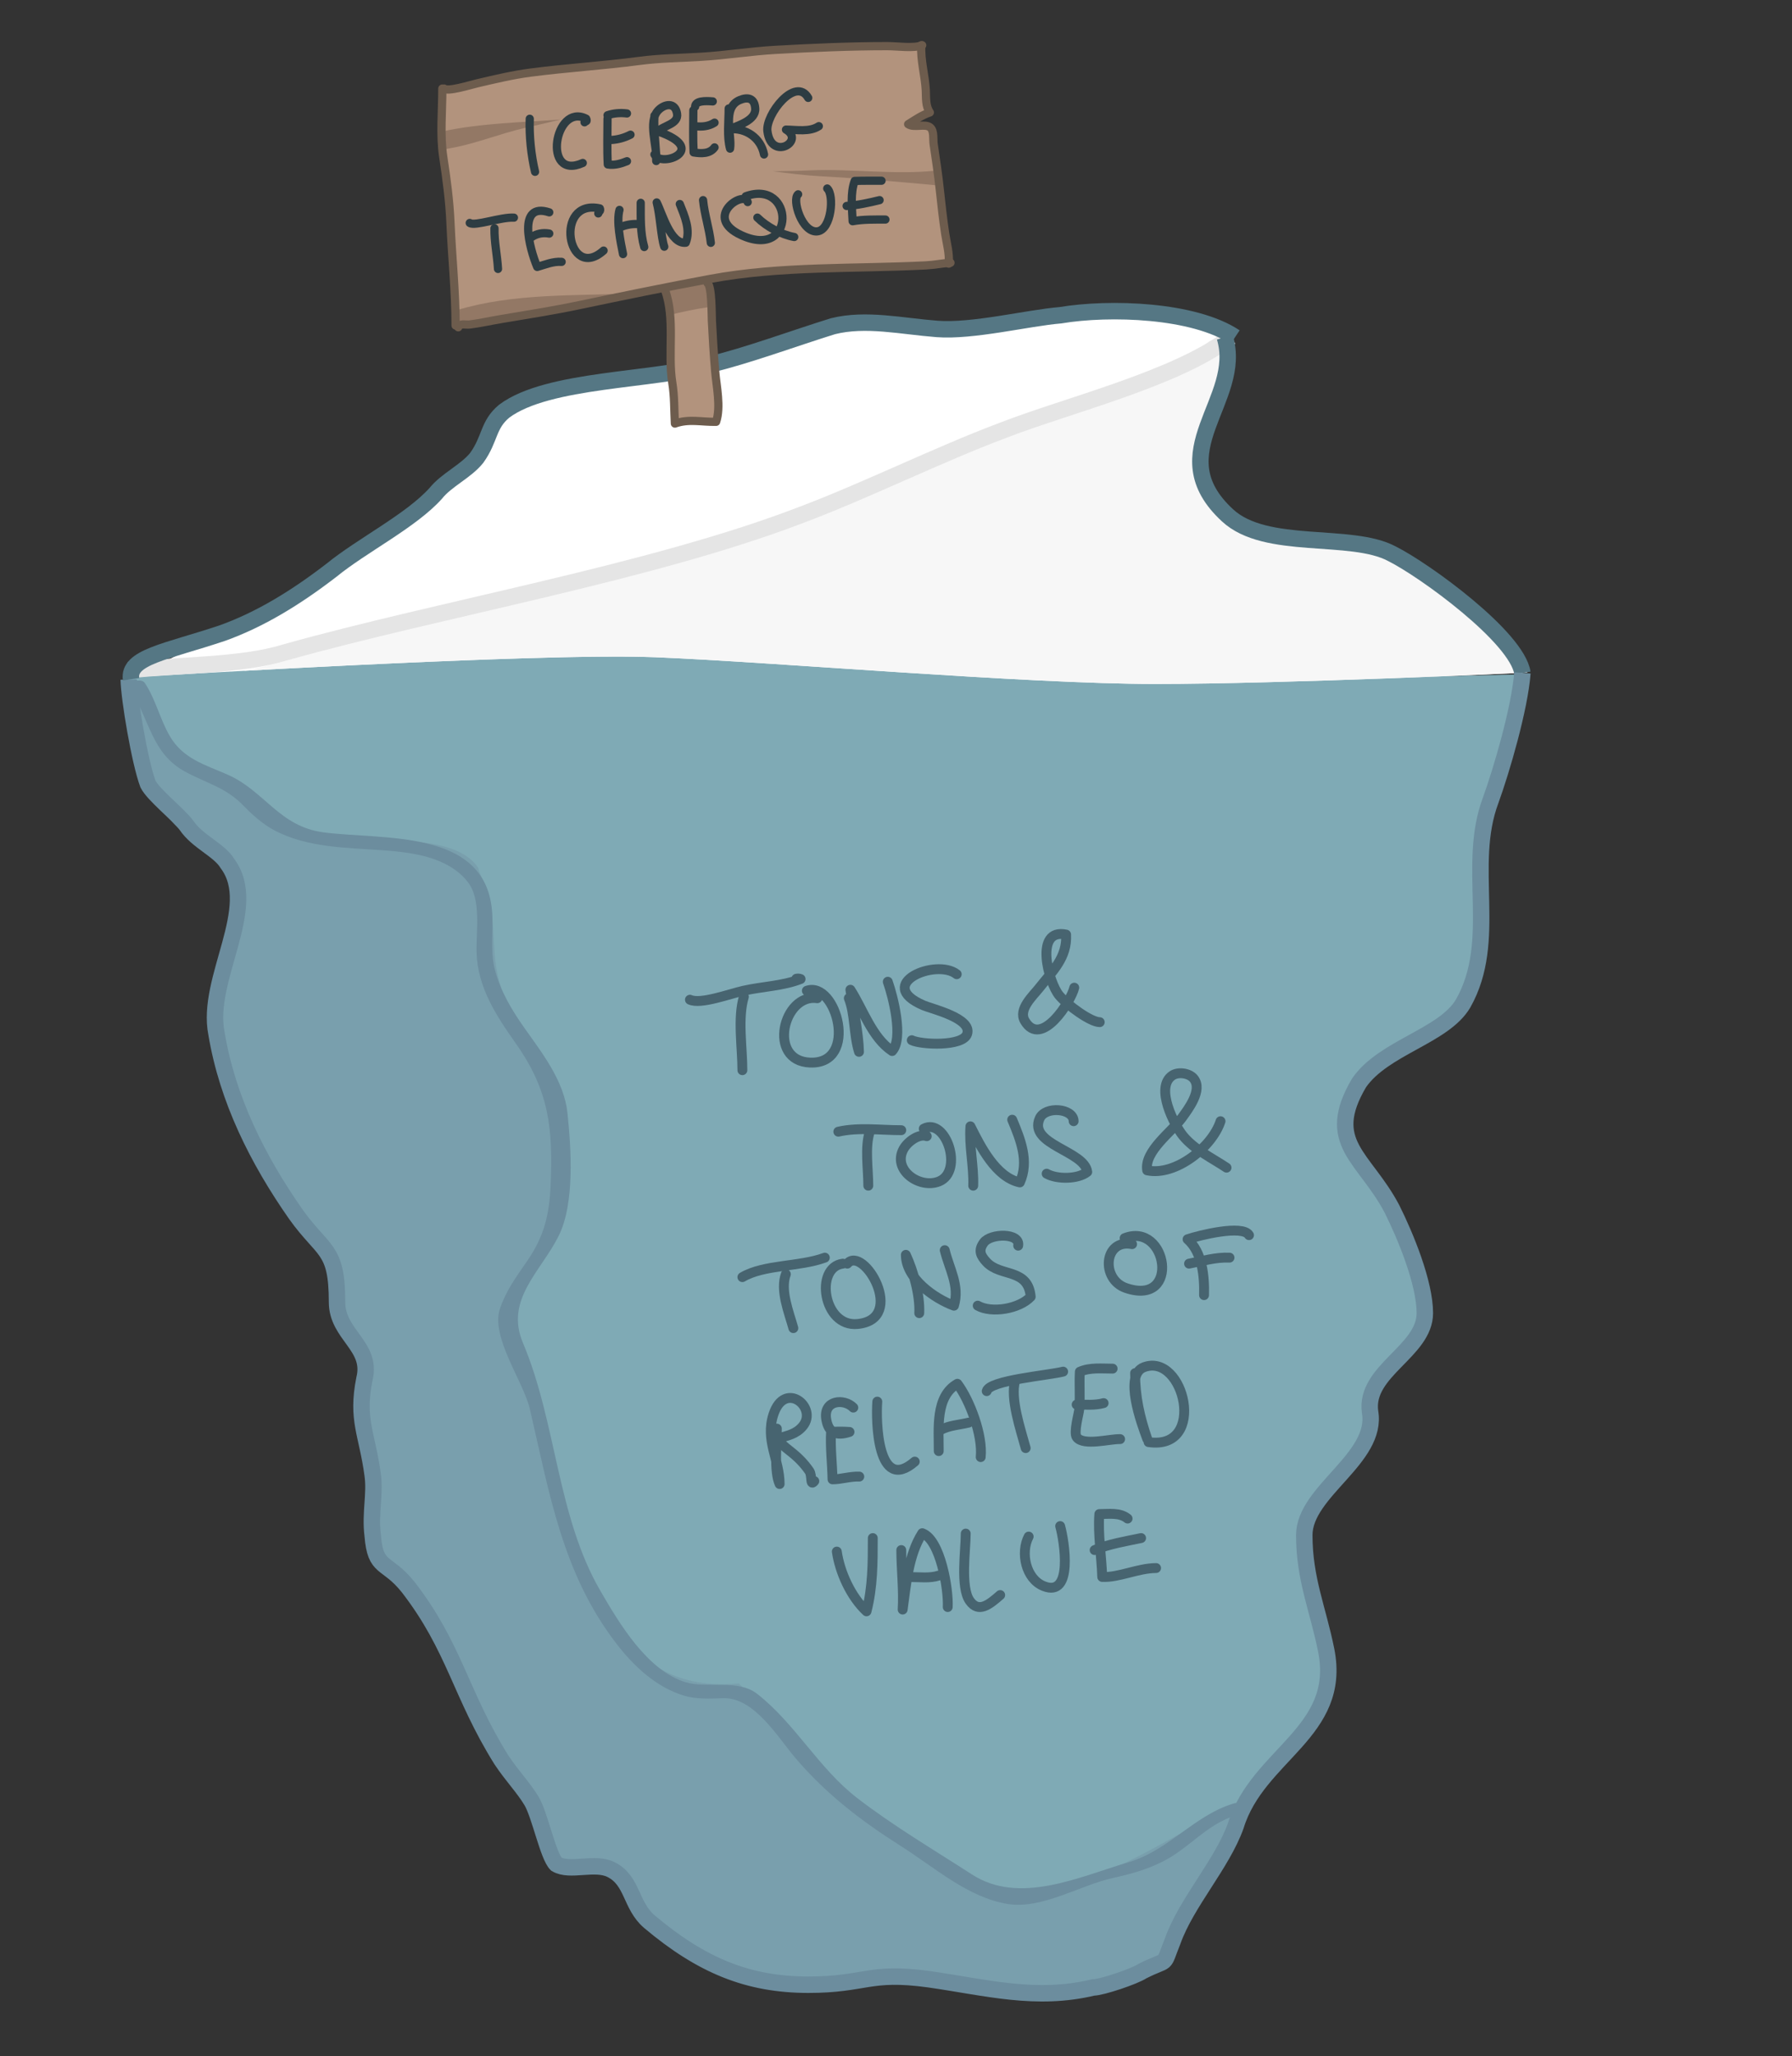 <?xml version="1.0" encoding="utf-8"?>
<!-- Generator: Adobe Illustrator 15.1.0, SVG Export Plug-In . SVG Version: 6.00 Build 0)  -->
<!DOCTYPE svg PUBLIC "-//W3C//DTD SVG 1.1//EN" "http://www.w3.org/Graphics/SVG/1.1/DTD/svg11.dtd">
<svg version="1.1" xmlns="http://www.w3.org/2000/svg" xmlns:xlink="http://www.w3.org/1999/xlink" x="0px" y="0px" width="218px"
	 height="250px" viewBox="0 0 218 250" enable-background="new 0 0 218 250" xml:space="preserve">
<rect x="0" y="0" width="218" height="250" fill="#333333" stroke="none"/>
<g id="Layer_1">
	<g id="Layer_4">
		<path fill="#7FAAB5" d="M15.662,81.821c0,0,37.343-2.636,59.088-2.259s61.045,3.517,71.277,3.301
			c10.231-0.216,39.307-0.87,39.307-0.87s-3.885,13.769-4.455,16.75c-0.57,2.981-1.219,18.818-1.219,18.818s0.717,5.973-8.973,9.83
			c-9.688,3.857-6.682,11.771-4.377,15.062c2.306,3.291,9.225,16.14,4.914,21.548c-4.31,5.408-4.559,7.665-4.559,7.665
			s-0.236,5.081-4.702,8.832c-4.465,3.751-3.791,7.595-2.493,12.641c1.297,5.045,3.815,12.229-1.354,18.082
			c-5.171,5.854-7.479,11.026-10.935,16.713c-3.457,5.686-5.328,10.144-5.328,10.144s-7.693,5.711-19.367,4.03
			c-11.672-1.68-12.701-2.988-18.844-1.174c-6.143,1.815-11.778-0.279-18.335-2.856s-10.973-10.743-10.973-10.743l-6.667-0.667
			c0,0-2.363-6.927-4.515-9.797c-2.152-2.87-4.6-7.283-7.059-12.479c-2.459-5.197-6.801-12.045-9.635-14.343
			S46.25,183,45.125,176.75S45.25,166.375,44.25,165s-3.658-4.73-3.267-7.74s-2.154-5.246-4.983-9.593S25.692,131.375,26.159,124
			c0.467-7.375,4.091-15.875,2.841-18s-6.375-2.98-9.625-8.178c-3.25-5.198-5.083-12.447-4.042-14.822"/>
		<path fill="#799FAD" d="M148.473,220.396c-6.889,3.364-13.106,7.848-20.779,9.326c-8.856,1.707-13.254-3.858-19.92-8.275
			c-7.107-4.711-11.92-10.83-17.89-16.741c-6.133,0.555-11.755-1.299-15.518-8.185c-2.441-4.467-4.762-9.244-6.297-14.109
			c-1.485-4.706-1.916-9.531-3.034-14.312c-0.918-3.929-3.139-6.482-2.231-10.687c0.847-3.919,5.788-6.154,5.947-10.163
			c0.025-0.643,0.152-1.217,0.352-1.73c0.073-5.146-0.349-10.201-2.851-14.943c-2.075-3.936-4.803-7.775-5.745-12.207
			c-0.722-3.394-0.153-7.598-1.477-10.845c-0.375-0.608-0.634-1.254-0.85-1.944c-0.007-0.021-0.01-0.042-0.016-0.062
			c-3.03-4.625-13.936-2.853-18.485-3.585c-2.163-0.349-4.013-0.94-5.891-2.098c-1.946-1.2-2.833-3.956-4.84-4.908
			c-2.313-1.097-4.696-1.785-6.732-3.39c-1.913-1.508-2.667-3.498-4.25-5.25c-0.826-0.915-1.231-1.914-1.322-2.899
			c-0.833,0.071-1.309,0.113-1.309,0.113V83c-1.042,2.375,0.792,9.625,4.042,14.822c3.25,5.197,8.374,6.053,9.624,8.178
			s-2.375,10.625-2.841,18c-0.466,7.375,7.013,19.32,9.842,23.667s5.375,6.583,4.983,9.593s2.267,6.365,3.267,7.74
			s-0.25,5.5,0.875,11.75s-1.5,11,1.333,13.298s7.175,9.146,9.635,14.343c2.46,5.196,4.906,9.609,7.058,12.479
			c2.152,2.87,4.515,9.797,4.515,9.797l6.667,0.667c0,0,4.416,8.166,10.973,10.743c6.557,2.577,12.193,4.673,18.335,2.856
			c6.142-1.815,7.172-0.506,18.844,1.174c11.674,1.681,19.367-4.03,19.367-4.03s1.873-4.458,5.328-10.144
			c1.952-3.216,3.541-6.267,5.485-9.369C151.246,219.119,149.844,219.729,148.473,220.396z"/>
		<path fill="#FFFFFF" d="M16.333,82.333c0,0,48.833-3.003,63.333-2.418s45.167,3.252,60.833,3.252s45.293-1.382,45.293-1.382
			s-0.966-4.605-8.911-9.625s-10.84-5.332-17.697-6.537c-6.858-1.205-12.526-0.955-13.021-8.122S150.167,48.167,149,41
			c0,0-4.342-3.159-10.829-3.08s-15.885,2.075-20.688,2.017c-4.803-0.058-13.63-0.653-13.63-0.653s-7.865,2.77-15.014,4.396
			S64.333,48,61.333,50s-1.5,3.833-7.667,9s-7.833,7.167-14.833,11.333S16.333,82.333,16.333,82.333z"/>
		<path fill="#F7F7F7" d="M176.882,72.16c-7.944-5.02-10.84-5.332-17.698-6.537c-6.857-1.205-12.525-0.955-13.021-8.122
			S150.167,48.167,149,41c0,0-0.119-0.084-0.325-0.216c-0.351,0.213-0.739,0.396-1.179,0.537c-0.148,0.048-0.294,0.114-0.441,0.167
			c-0.565,0.903-1.459,1.678-2.726,2.166c-0.497,0.192-1.001,0.358-1.503,0.532c-0.284,0.227-0.602,0.44-0.971,0.631
			c-2.332,1.206-4.76,2.109-7.225,2.919c-0.586,0.708-1.451,1.273-2.636,1.584c-10.492,2.759-19.943,7.798-30.006,11.683
			c-9.996,3.858-20.557,7-30.95,9.604c-10.467,2.623-20.95,4.128-31.054,7.993c-3.418,1.308-6.862,2.298-10.338,2.97
			c15.55-0.846,40.376-2.044,50.02-1.655c14.5,0.585,45.167,3.252,60.833,3.252s44.704-1.346,44.704-1.346
			C185.577,83.49,180.258,74.292,176.882,72.16z"/>
	</g>
	<path fill="none" stroke="#E5E5E5" stroke-width="2" stroke-miterlimit="10" d="M149.667,40.999c-6.333,5-20,8.333-27.667,11.333
		c-8,3-16.667,7.333-24.667,10.333C79,69.667,53.667,74,34.667,79.333C29.333,81,21.329,80.833,15.662,81.5"/>
	<g id="Layer_3">
		<path fill="none" stroke="#557784" stroke-width="2" stroke-miterlimit="10" d="M149,41c2.334,7.667-8,14,0.334,21.667
			c4.666,4.333,15,2,20,4.667c4,2,15.203,10.154,15.87,14.488"/>
		<path fill="none" stroke="#6C8D9E" stroke-width="2" stroke-miterlimit="10" d="M15.662,82.634C15.704,84.946,17,92.667,18,95.333
			c0.667,1.333,3.667,3.667,4.667,5c1.333,2,4,3,5,4.667c4,5.333-2.667,14-1.333,20.667c1.333,8,5,15.333,9.667,22
			c3.333,4.667,5,4,5,10.667c0,4,4.333,5.333,3.333,9.333c-1,5,0.333,6.667,1,11.667c0.333,2.333-0.333,4.666,0,7.333
			c0.333,4.333,1.667,3,4.333,6.333C55.334,200.334,56,206,61,214c1.333,2,2.667,3.334,3.667,5c1,1.667,2,6.667,3,7.667
			c1.667,1,4.667-0.333,6.667,0.667c2.667,1.333,2.333,4.333,4.667,6.333c6.333,5.333,12,7.667,19.333,7.667
			c7,0,7.333-1.667,14.667-0.667c7,1,13,2.667,20,1c1,0,5-1.333,6-2c3.333-1.667,2.333-0.333,3.666-3.667
			c1.667-4.666,6-9.333,7.667-14c2.667-8.666,13-11.333,11-21.333c-1-5-2.667-8.667-2.667-14s9-9.333,8-15
			c-0.666-5,6.667-7.333,6.667-12c0-3.667-2.333-9.333-4-12.667c-3.333-6.333-8.333-8-4-15.333c3-4.333,10.333-5.667,12.667-9.667
			c4.333-7.667,0.333-16.667,3.333-24.667c1.333-3.667,3.536-11.179,3.87-15.512"/>
		<g>
			<g>
				<path fill="#6C8D9E" d="M15.869,83.936c2.382,3.618,2.545,7.647,6.624,9.88c2.557,1.4,4.948,1.906,7.093,4.117
					c1.125,1.16,2.408,2.314,3.851,3.065c4.03,2.098,8.713,2.069,13.147,2.393c3.623,0.265,7.872,0.801,10.287,3.809
					c1.72,2.143,1.041,6.002,1.104,8.552c0.108,4.3,2.378,7.725,4.782,11.139c4.055,5.754,4.524,10.303,4.223,17.27
					c-0.155,3.59-0.802,6.201-2.859,9.184c-1.309,1.897-2.556,3.58-3.301,5.776c-1.17,3.452,2.854,8.845,3.638,12.215
					c2.396,10.287,3.95,19.969,10.518,28.511c2.119,2.756,4.843,5.312,8.223,6.336c1.514,0.457,3.194,0.366,4.754,0.312
					c3.787-0.129,6.614,4.693,8.825,7.289c3.722,4.369,8.008,7.648,12.848,10.712c4.038,2.555,8.153,6.257,12.983,7.026
					c4.135,0.658,8.802-2.287,12.742-3.157c2.15-0.476,4.086-1.003,6.062-1.989c3.304-1.648,5.313-4.543,9.024-5.672
					c1.183-0.36,0.816-1.768-0.377-1.404c-4.814,1.465-7.886,5.692-12.72,7.125c-6.126,1.816-13.312,5.241-19.104,1.499
					c-4.68-3.022-9.52-5.877-13.94-9.276c-4.708-3.619-7.562-9.084-12.209-12.698c-2.324-1.808-6.068-0.604-8.68-1.396
					c-4.667-1.413-8.068-7.155-10.359-11.094c-5.312-9.13-5.333-20.476-9.432-30.172c-2.222-5.259,2.165-8.644,4.34-12.992
					c1.98-3.961,1.526-10.622,1.082-14.919c-0.41-3.954-3.074-7.305-5.275-10.427c-1.536-2.18-2.902-4.47-3.568-7.072
					c-0.601-2.347-0.128-4.858-0.351-7.242c-0.922-9.876-13.212-8.479-20.484-9.424c-5.396-0.702-7.184-5.056-11.697-7.03
					c-2.756-1.205-5.407-1.92-7.01-4.682c-1.197-2.062-1.705-4.431-3.023-6.434C17.121,82.289,15.291,83.059,15.869,83.936
					L15.869,83.936z"/>
			</g>
		</g>
	</g>
	<path fill="none" stroke="#557784" stroke-width="2" stroke-miterlimit="10" d="M15.942,82.594C15.546,79.886,20.145,79.285,27,77
		c4.667-1.667,9-4.333,13.333-7.667C44,66.333,50,63.333,53,60c1.333-1.667,3.667-2.667,5-4.333c1.667-2.333,1.333-4,3.333-5.667
		c5.333-4,18.333-3.667,25-5.667c4.333-1,10.667-3.333,15-4.667c4-1,8.333,0,12.667,0.333s11-1.333,15-1.667
		c6-1,16.25-0.667,21.25,2.667"/>
</g>
<g id="Layer_2">
	<path fill="#B2937D" d="M54.026,11.104c0,0,13.786-2.948,26.462-3.954s31.593-1.649,31.593-1.649l1.037,8.171
		c0,0-3.059,1.259-2.642,1.427s2.684,0.398,2.684,0.398l2.468,16.451c0,0-19.718,0.178-27.916,1.736s-31.966,5.896-31.966,5.896
		s-0.175-0.929-0.496-5.498s-0.687-10.485-1.062-13.191S53.635,12.959,54.026,11.104z"/>
	<path fill="#937865" d="M98.601,20.714c-1.513,0.068-3.041,0.095-4.573,0.111c1.885,0.243,3.77,0.494,5.679,0.598
		c4.902,0.267,9.701,0.682,14.513,1.138l-0.273-1.824C108.912,21.29,103.47,20.497,98.601,20.714z"/>
	<path fill="#937865" d="M63.862,15.555c1.453-0.329,2.902-0.674,4.351-1.024c-4.559,0.342-9.731,0.434-14.384,1.449
		c0.021,0.741,0.055,1.489,0.102,2.206c0.336-0.066,0.674-0.131,1.017-0.193C58.023,17.428,60.834,16.24,63.862,15.555z"/>
	<path fill="#937865" d="M55.539,37.726c0.135,1.47,0.208,1.855,0.208,1.855s11.47-2.093,21.223-3.895
		C69.872,35.981,62.378,35.642,55.539,37.726z"/>
	<path fill="#B2937D" d="M80.506,35.033c0.397,0.249,1.057,2.84,1.091,6.47s0.481,9.505,0.481,9.505l5.039,0.284
		c0,0,0.29-1.756,0-5.098s-1.115-12.206-1.115-12.206L80.506,35.033z"/>
	<path fill="#937865" d="M86.312,37.332c-0.177-1.917-0.31-3.345-0.31-3.345l-5.496,1.045c0.267,0.167,0.648,1.407,0.883,3.293
		C83.009,37.898,84.653,37.569,86.312,37.332z"/>
</g>
<g id="Layer_3_1_">
	<path fill="none" stroke="#2D3C42" stroke-linecap="round" stroke-linejoin="round" stroke-miterlimit="10" d="M64.445,14.442
		c-0.075,2.103,0.164,4.399,0.645,6.45"/>
	<path fill="none" stroke="#2D3C42" stroke-linecap="round" stroke-linejoin="round" stroke-miterlimit="10" d="M71.111,14.872
		c0.069-0.189,0.398-0.009,0.197-0.441c-3.864-1.98-5.395,7.632-0.413,5.386"/>
	<path fill="none" stroke="#2D3C42" stroke-linecap="round" stroke-linejoin="round" stroke-miterlimit="10" d="M73.906,14.442
		c0,1.846-0.069,3.725,0.033,5.557c0.802,0.136,1.617-0.102,2.333-0.397"/>
	<path fill="none" stroke="#2D3C42" stroke-linecap="round" stroke-linejoin="round" stroke-miterlimit="10" d="M74.336,17.022
		c0.838-0.046,1.618-0.263,2.366-0.645"/>
	<path fill="none" stroke="#2D3C42" stroke-linecap="round" stroke-linejoin="round" stroke-miterlimit="10" d="M73.906,14.012
		c0.72-0.249,1.566-0.322,2.366-0.215"/>
	<path fill="none" stroke="#2D3C42" stroke-linecap="round" stroke-linejoin="round" stroke-miterlimit="10" d="M79.616,14.052
		c-0.116,1.807,0.208,3.7,0.215,5.53c0.166-1.721-1.092-4.798,0.258-6.18c0.74-0.759,2.05-1.034,2.277,0.434
		c0.196,1.257-1.654,1.415-2.335,2.145c6.331,2.177,0.368,4.486-0.416,2.801"/>
	<path fill="none" stroke="#2D3C42" stroke-linecap="round" stroke-linejoin="round" stroke-miterlimit="10" d="M84.346,13.407
		c0,1.704-0.059,3.437,0.033,5.127c0.94,0.16,1.986,0.181,2.547-0.612"/>
	<path fill="none" stroke="#2D3C42" stroke-linecap="round" stroke-linejoin="round" stroke-miterlimit="10" d="M84.561,15.343
		c0.838,0.104,1.663,0.027,2.365-0.43"/>
	<path fill="none" stroke="#2D3C42" stroke-linecap="round" stroke-linejoin="round" stroke-miterlimit="10" d="M84.561,12.977
		c0.021-0.726,1.189-0.723,2.15-0.645"/>
	<path fill="none" stroke="#2D3C42" stroke-linecap="round" stroke-linejoin="round" stroke-miterlimit="10" d="M88.646,13.192
		c0,1.561-0.234,3.421,0.167,4.881c0.267-1.646-1.021-4.976,1.166-5.902c0.991-0.419,1.818-0.248,1.896,1.021
		c0.091,1.462-2.098,2.054-3.184,2.537c2.037-0.213,3.86,1.025,4.254,3.053"/>
	<path fill="none" stroke="#2D3C42" stroke-linecap="round" stroke-linejoin="round" stroke-miterlimit="10" d="M98.322,11.902
		c-1.539-2.667-5.218,2.039-4.965,4.042c0.468,3.721,4.617,1.179,2.259-0.183c1.288,0.015,2.876,0.321,3.996-0.419"/>
	<path fill="none" stroke="#2D3C42" stroke-linecap="round" stroke-linejoin="round" stroke-miterlimit="10" d="M57.144,27.111
		c0.581,0.438,3.862-0.751,5.375-0.645"/>
	<path fill="none" stroke="#2D3C42" stroke-linecap="round" stroke-linejoin="round" stroke-miterlimit="10" d="M60.154,27.756
		c-0.035,1.661,0.336,3.295,0.43,4.945"/>
	<path fill="none" stroke="#2D3C42" stroke-linecap="round" stroke-linejoin="round" stroke-miterlimit="10" d="M66.819,25.82
		c-3.951-1.298-2.406,4.41-1.467,6.638c0.936-0.263,1.913-0.695,2.973-0.617"/>
	<path fill="none" stroke="#2D3C42" stroke-linecap="round" stroke-linejoin="round" stroke-miterlimit="10" d="M64.669,28.831
		c0.633-0.43,1.375-0.571,2.15-0.43"/>
	<path fill="none" stroke="#2D3C42" stroke-linecap="round" stroke-linejoin="round" stroke-miterlimit="10" d="M72.782,25.953
		c0.073-0.283,0.332-0.269,0.187-0.612c-5.628-1.225-3.955,9.059,0.458,5.128"/>
	<path fill="none" stroke="#2D3C42" stroke-linecap="round" stroke-linejoin="round" stroke-miterlimit="10" d="M75.363,25.523
		c-0.39,1.413,0.12,3.852,0.43,5.375"/>
	<path fill="none" stroke="#2D3C42" stroke-linecap="round" stroke-linejoin="round" stroke-miterlimit="10" d="M77.943,24.663
		c0.006,1.811-0.065,3.646,0.43,5.375"/>
	<path fill="none" stroke="#2D3C42" stroke-linecap="round" stroke-linejoin="round" stroke-miterlimit="10" d="M75.363,27.673
		c0.655-0.305,1.412-0.457,2.15-0.43"/>
	<path fill="none" stroke="#2D3C42" stroke-linecap="round" stroke-linejoin="round" stroke-miterlimit="10" d="M80.81,29.999
		c-0.394-1.129-0.496-3.773-0.921-5.383c0.677,1.327,1.688,5.117,3.534,4.899c0.615-1.545-0.143-3.242-0.725-4.708"/>
	<path fill="none" stroke="#2D3C42" stroke-linecap="round" stroke-linejoin="round" stroke-miterlimit="10" d="M85.53,24.336
		c0.168,1.744,0.753,3.459,0.944,5.191"/>
	<path fill="none" stroke="#2D3C42" stroke-linecap="round" stroke-linejoin="round" stroke-miterlimit="10" d="M90.958,24.572
		c-0.448-1.507-5.573,1.847-0.737,4.045c6.655,3.025,6.425-6.88,0.501-4.753"/>
	<path fill="none" stroke="#2D3C42" stroke-linecap="round" stroke-linejoin="round" stroke-miterlimit="10" d="M92.137,26.459
		c1.146,1.127,2.921,2.074,4.483,2.36"/>
	<path fill="none" stroke="#2D3C42" stroke-linecap="round" stroke-linejoin="round" stroke-miterlimit="10" d="M97.093,23.627
		c-0.793,0.603,0.468,4.75,2.36,4.504c1.697-0.22,2.057-4.418,1.181-5.212"/>
	<path fill="none" stroke="#2D3C42" stroke-linecap="round" stroke-linejoin="round" stroke-miterlimit="10" d="M107.24,21.976
		c-1.086,0.002-2.191-0.012-3.267,0.024c-0.549,1.479-0.315,3.34-0.249,4.901c1.282-0.237,2.638-0.201,3.988-0.205"/>
	<path fill="none" stroke="#2D3C42" stroke-linecap="round" stroke-linejoin="round" stroke-miterlimit="10" d="M102.993,25.044
		c1.345-0.09,2.7-0.386,4.011-0.708"/>
	<path fill="none" stroke="#6D5C4D" stroke-linecap="round" stroke-linejoin="round" stroke-miterlimit="10" d="M54.026,10.77
		c0.406,0.428,3.256-0.458,4.059-0.645c2.135-0.499,4.275-1.011,6.457-1.296c4.395-0.573,8.831-0.839,13.237-1.422
		c2.489-0.329,5.022-0.352,7.526-0.502c3.023-0.182,6.005-0.67,9.035-0.841c4.532-0.255,9.074-0.454,13.625-0.454
		c1.208,0,3.181,0.304,4.222-0.107"/>
	<path fill="none" stroke="#6D5C4D" stroke-linecap="round" stroke-linejoin="round" stroke-miterlimit="10" d="M112.081,5.502
		c-0.116,1.82,0.453,3.677,0.543,5.488c0.047,0.958-0.047,1.892,0.494,2.683c-0.978,0.326-1.768,0.891-2.642,1.427
		c0.701,0.494,2.08-0.112,2.684,0.398c0.506,0.428,0.328,1.415,0.422,2.045c0.28,1.889,0.552,3.692,0.753,5.591
		c0.188,1.755,0.387,3.554,0.646,5.273c0.172,1.149,0.544,2.418,0.433,3.649"/>
	<path fill="none" stroke="#6D5C4D" stroke-linecap="round" stroke-linejoin="round" stroke-miterlimit="10" d="M53.811,10.77
		c0,2.711-0.295,5.636,0.111,8.308c0.405,2.666,0.764,5.323,0.88,8.036c0.178,4.165,0.622,8.29,0.622,12.468"/>
	<path fill="none" stroke="#6D5C4D" stroke-linecap="round" stroke-linejoin="round" stroke-miterlimit="10" d="M55.746,39.797
		c0.235-0.547,0.859-0.271,1.419-0.341c1.223-0.153,2.519-0.446,3.742-0.651c3.192-0.535,6.411-1.039,9.576-1.704
		c5.291-1.112,10.596-2.199,15.929-3.19c8.588-1.596,17.55-1.2,26.211-1.64c1.048-0.053,1.976-0.253,3.005-0.322"/>
	<path fill="none" stroke="#6D5C4D" stroke-linecap="round" stroke-linejoin="round" stroke-miterlimit="10" d="M80.903,35.281
		c1.275,3.485,0.298,7.657,0.887,11.29c0.268,1.657,0.216,3.267,0.312,4.933c1.727-0.607,3.233-0.173,5.015-0.212
		c0.603-1.808,0.041-4.308-0.115-6.158c-0.173-2.058-0.302-4.1-0.401-6.161c-0.037-0.763,0.004-4.178-0.538-4.551"/>
	<path fill="none" stroke="#476470" stroke-width="1.2" stroke-linecap="round" stroke-linejoin="round" stroke-miterlimit="10" d="
		M83.931,121.563c1.302,0.604,4.812-0.715,6.554-1.103c2.273-0.509,4.734-0.563,6.909-1.413c-0.165-0.068-0.337-0.08-0.517-0.037"/>
	<path fill="none" stroke="#476470" stroke-width="1.2" stroke-linecap="round" stroke-linejoin="round" stroke-miterlimit="10" d="
		M90.495,121.198c-0.784,2.604-0.183,6.155-0.183,8.935"/>
	<path fill="none" stroke="#476470" stroke-width="1.2" stroke-linecap="round" stroke-linejoin="round" stroke-miterlimit="10" d="
		M99.43,121.381c-4.147-0.631-6.137,7.629-0.877,7.826c5.975,0.223,3.187-9.987-0.399-8.737"/>
	<path fill="none" stroke="#476470" stroke-width="1.2" stroke-linecap="round" stroke-linejoin="round" stroke-miterlimit="10" d="
		M103.259,121.381c0.758,1.854,0.594,4.489,1.239,6.52c-0.051-2.332-0.698-5.227-1.046-7.551c1.542,2.391,2.608,5.805,5.08,7.452
		c1.401-1.543,0.114-6.598-0.533-8.426"/>
	<path fill="none" stroke="#476470" stroke-width="1.2" stroke-linecap="round" stroke-linejoin="round" stroke-miterlimit="10" d="
		M116.387,118.463c-2.479-1.968-10.105,1.194-4.034,3.789c1.026,0.44,5.932,1.562,5.301,3.473c-0.517,1.562-5.619,1.312-6.736,0.762
		"/>
	<path fill="none" stroke="#476470" stroke-width="1.2" stroke-linecap="round" stroke-linejoin="round" stroke-miterlimit="10" d="
		M133.785,124.291c-1.117-0.002-3.958-2.077-4.938-3.259c-1.294-1.56-3.079-8.22,0.847-7.392c0.146,2.818-1.677,4.466-3.293,6.517
		c-0.743,0.944-2.56,2.574-1.738,3.972c2.005,3.412,5.65-2.415,6.023-4.032"/>
	<path fill="none" stroke="#476470" stroke-width="1.2" stroke-linecap="round" stroke-linejoin="round" stroke-miterlimit="10" d="
		M101.983,137.609c2.42-0.557,5.176-0.182,7.659-0.182"/>
	<path fill="none" stroke="#476470" stroke-width="1.2" stroke-linecap="round" stroke-linejoin="round" stroke-miterlimit="10" d="
		M105.812,137.609c-0.622,1.906-0.183,4.509-0.183,6.565"/>
	<path fill="none" stroke="#476470" stroke-width="1.2" stroke-linecap="round" stroke-linejoin="round" stroke-miterlimit="10" d="
		M112.74,138.156c-0.953-0.351-2.341,0.679-2.823,1.558c-1.394,2.533,1.941,4.888,4.304,3.946c3.059-1.218,0.852-7.842-1.845-6.414"
		/>
	<path fill="none" stroke="#476470" stroke-width="1.2" stroke-linecap="round" stroke-linejoin="round" stroke-miterlimit="10" d="
		M118.393,144.175c0.084-2.413-0.52-4.823-0.34-7.218c1.231,2.459,3.09,6.188,6.011,6.822c1.159-2.564,0.084-5.214-0.929-7.629"/>
	<path fill="none" stroke="#476470" stroke-width="1.2" stroke-linecap="round" stroke-linejoin="round" stroke-miterlimit="10" d="
		M130.61,136.334c-0.011-1.582-3.447-1.871-4.132-0.341c-1.432,3.198,5.485,3.947,5.787,6.511c-1.126,0.899-3.692,0.921-4.938,0.212
		"/>
	<path fill="none" stroke="#476470" stroke-width="1.2" stroke-linecap="round" stroke-linejoin="round" stroke-miterlimit="10" d="
		M149.21,141.985c-1.784-1.19-3.893-2.178-5.278-3.855c-1.084-1.313-3.459-5.921-1.315-7.358c0.723-0.482,2.059-0.295,2.605,0.384
		c1.129,1.397-0.719,3.769-1.45,4.781c-1.207,1.669-4.607,4.052-4.214,6.377c3.424,0.726,7.907-2.837,8.922-5.979"/>
	<path fill="none" stroke="#476470" stroke-width="1.2" stroke-linecap="round" stroke-linejoin="round" stroke-miterlimit="10" d="
		M90.312,155.297c2.636-1.553,6.954-1.235,10.029-2.371"/>
	<path fill="none" stroke="#476470" stroke-width="1.2" stroke-linecap="round" stroke-linejoin="round" stroke-miterlimit="10" d="
		M95.601,154.932c-0.724,1.975,0.374,4.638,0.911,6.565"/>
	<path fill="none" stroke="#476470" stroke-width="1.2" stroke-linecap="round" stroke-linejoin="round" stroke-miterlimit="10" d="
		M102.53,153.656c-3.45,0.433-2.405,7.744,1.786,7.339c6.07-0.588,0.705-9.669-1.239-7.339"/>
	<path fill="none" stroke="#476470" stroke-width="1.2" stroke-linecap="round" stroke-linejoin="round" stroke-miterlimit="10" d="
		M111.829,159.673c0.107-2.171-0.719-5.144-1.631-7.09c0,2.891,3.475,5.31,5.851,6.184c0.729-2.438-0.575-4.485-1.12-6.752"/>
	<path fill="none" stroke="#476470" stroke-width="1.2" stroke-linecap="round" stroke-linejoin="round" stroke-miterlimit="10" d="
		M123.863,151.467c0.28-1.577-3.35-1.519-4.183-0.377c-0.714,0.978-0.368,1.616,0.331,2.374c1.707,1.852,5.062,0.703,5.375,4.218
		c-1.393,1.486-4.765,2.04-6.447,1.08"/>
	<path fill="none" stroke="#476470" stroke-width="1.2" stroke-linecap="round" stroke-linejoin="round" stroke-miterlimit="10" d="
		M137.721,151.285c-3.449-0.676-3.833,4.281-0.747,5.333c6.71,2.289,5.034-8.108-0.163-6.062"/>
	<path fill="none" stroke="#476470" stroke-width="1.2" stroke-linecap="round" stroke-linejoin="round" stroke-miterlimit="10" d="
		M146.474,157.484c0.06-2.252-0.192-5.202-2.005-6.795c1.411-0.484,6.732-1.797,7.476-0.498"/>
	<path fill="none" stroke="#476470" stroke-width="1.2" stroke-linecap="round" stroke-linejoin="round" stroke-miterlimit="10" d="
		M144.65,153.656c1.636-0.311,3.225-0.805,4.923-0.73"/>
	<path fill="none" stroke="#476470" stroke-width="1.2" stroke-linecap="round" stroke-linejoin="round" stroke-miterlimit="10" d="
		M94.506,173.713c-0.007,1.779-0.353,5.273,0.337,6.74c-0.003-2.967-1.784-5.302-0.758-8.452c1.366-4.201,5.416-0.881,3.603,1.38
		c-1.653,2.062-4.668,0.647-1.581,3.06c0.943,0.736,1.664,1.45,2.346,2.429c0.391,0.56,0.052,1.922,0.611,1.227"/>
	<path fill="none" stroke="#476470" stroke-width="1.2" stroke-linecap="round" stroke-linejoin="round" stroke-miterlimit="10" d="
		M103.806,171.16c-1.125-1.142-3.712-0.937-3.286,1.462c0.283,1.601,1.214,2.028,2.826,1.496c-0.741-0.056-1.503-0.041-2.247-0.023
		c-0.108,1.934,0.142,3.862,0.178,5.789c1.078-0.005,2.106-0.371,3.258-0.335"/>
	<path fill="none" stroke="#476470" stroke-width="1.2" stroke-linecap="round" stroke-linejoin="round" stroke-miterlimit="10" d="
		M106.724,170.432c-0.177,2.282-0.018,11.256,4.559,7.293"/>
	<path fill="none" stroke="#476470" stroke-width="1.2" stroke-linecap="round" stroke-linejoin="round" stroke-miterlimit="10" d="
		M114.199,176.449c0.014-2.681-0.45-6.658,2.271-8.186c1.515,2.029,3.109,6.26,2.835,8.914"/>
	<path fill="none" stroke="#476470" stroke-width="1.2" stroke-linecap="round" stroke-linejoin="round" stroke-miterlimit="10" d="
		M114.382,173.896c1.083-0.584,2.292-0.626,3.464-0.912"/>
	<path fill="none" stroke="#476470" stroke-width="1.2" stroke-linecap="round" stroke-linejoin="round" stroke-miterlimit="10" d="
		M120.035,169.155c0.306-1.328,7.578-1.921,9.298-2.371"/>
	<path fill="none" stroke="#476470" stroke-width="1.2" stroke-linecap="round" stroke-linejoin="round" stroke-miterlimit="10" d="
		M123.499,167.878c-0.638,2.173,0.663,5.938,1.276,8.206"/>
	<path fill="none" stroke="#476470" stroke-width="1.2" stroke-linecap="round" stroke-linejoin="round" stroke-miterlimit="10" d="
		M135.352,166.421c-1.331,0.003-2.738-0.169-3.988,0.374c-0.084,1.491,0.045,2.997-0.061,4.49c-0.04,0.59-0.743,2.941-0.304,3.497
		c0.848,1.069,4.028,0.168,5.264,0.208"/>
	<path fill="none" stroke="#476470" stroke-width="1.2" stroke-linecap="round" stroke-linejoin="round" stroke-miterlimit="10" d="
		M130.976,170.796c1.096-0.005,2.212,0.112,3.281-0.183"/>
	<path fill="none" stroke="#476470" stroke-width="1.2" stroke-linecap="round" stroke-linejoin="round" stroke-miterlimit="10" d="
		M138.086,166.968c0.008,2.893,0.557,5.302,1.48,8.005c-0.718-1.91-2.889-7.789-0.408-8.722c4.907-1.845,7.754,10.162,0.568,9.104"
		/>
	<path fill="none" stroke="#476470" stroke-width="1.2" stroke-linecap="round" stroke-linejoin="round" stroke-miterlimit="10" d="
		M101.8,188.665c0.364,2.528,1.718,5.506,3.614,7.267c0.758-2.939,0.762-5.887,0.762-8.907"/>
	<path fill="none" stroke="#476470" stroke-width="1.2" stroke-linecap="round" stroke-linejoin="round" stroke-miterlimit="10" d="
		M109.642,188.483c0.005,2.399,0.312,4.851,0.168,7.235c0.426-3.038,0.698-6.646,2.384-9.286c2.208,0.776,3.211,6.817,3.1,8.979"/>
	<path fill="none" stroke="#476470" stroke-width="1.2" stroke-linecap="round" stroke-linejoin="round" stroke-miterlimit="10" d="
		M110.735,191.766c1.136-0.003,2.384,0.175,3.464-0.183"/>
	<path fill="none" stroke="#476470" stroke-width="1.2" stroke-linecap="round" stroke-linejoin="round" stroke-miterlimit="10" d="
		M117.482,186.478c0.005,1.941-0.685,6.536,0.498,8.19c1.065,1.488,2.329,0.485,3.695-0.715"/>
	<path fill="none" stroke="#476470" stroke-width="1.2" stroke-linecap="round" stroke-linejoin="round" stroke-miterlimit="10" d="
		M125.14,186.843c-1.017,1.938-0.367,5.135,1.813,6.017c3.641,1.472,2.536-5.431,2.017-7.294"/>
	<path fill="none" stroke="#476470" stroke-width="1.2" stroke-linecap="round" stroke-linejoin="round" stroke-miterlimit="10" d="
		M137.174,184.653c-0.956-0.775-2.277-0.545-3.439-0.548c-0.188,2.501,0.274,5.126,0.352,7.646c2.012,0.1,4.336-1.07,6.553-1.081"/>
	<path fill="none" stroke="#476470" stroke-width="1.2" stroke-linecap="round" stroke-linejoin="round" stroke-miterlimit="10" d="
		M133.163,188.483c1.661-0.723,3.87-1.085,5.653-1.459"/>
</g>
</svg>
